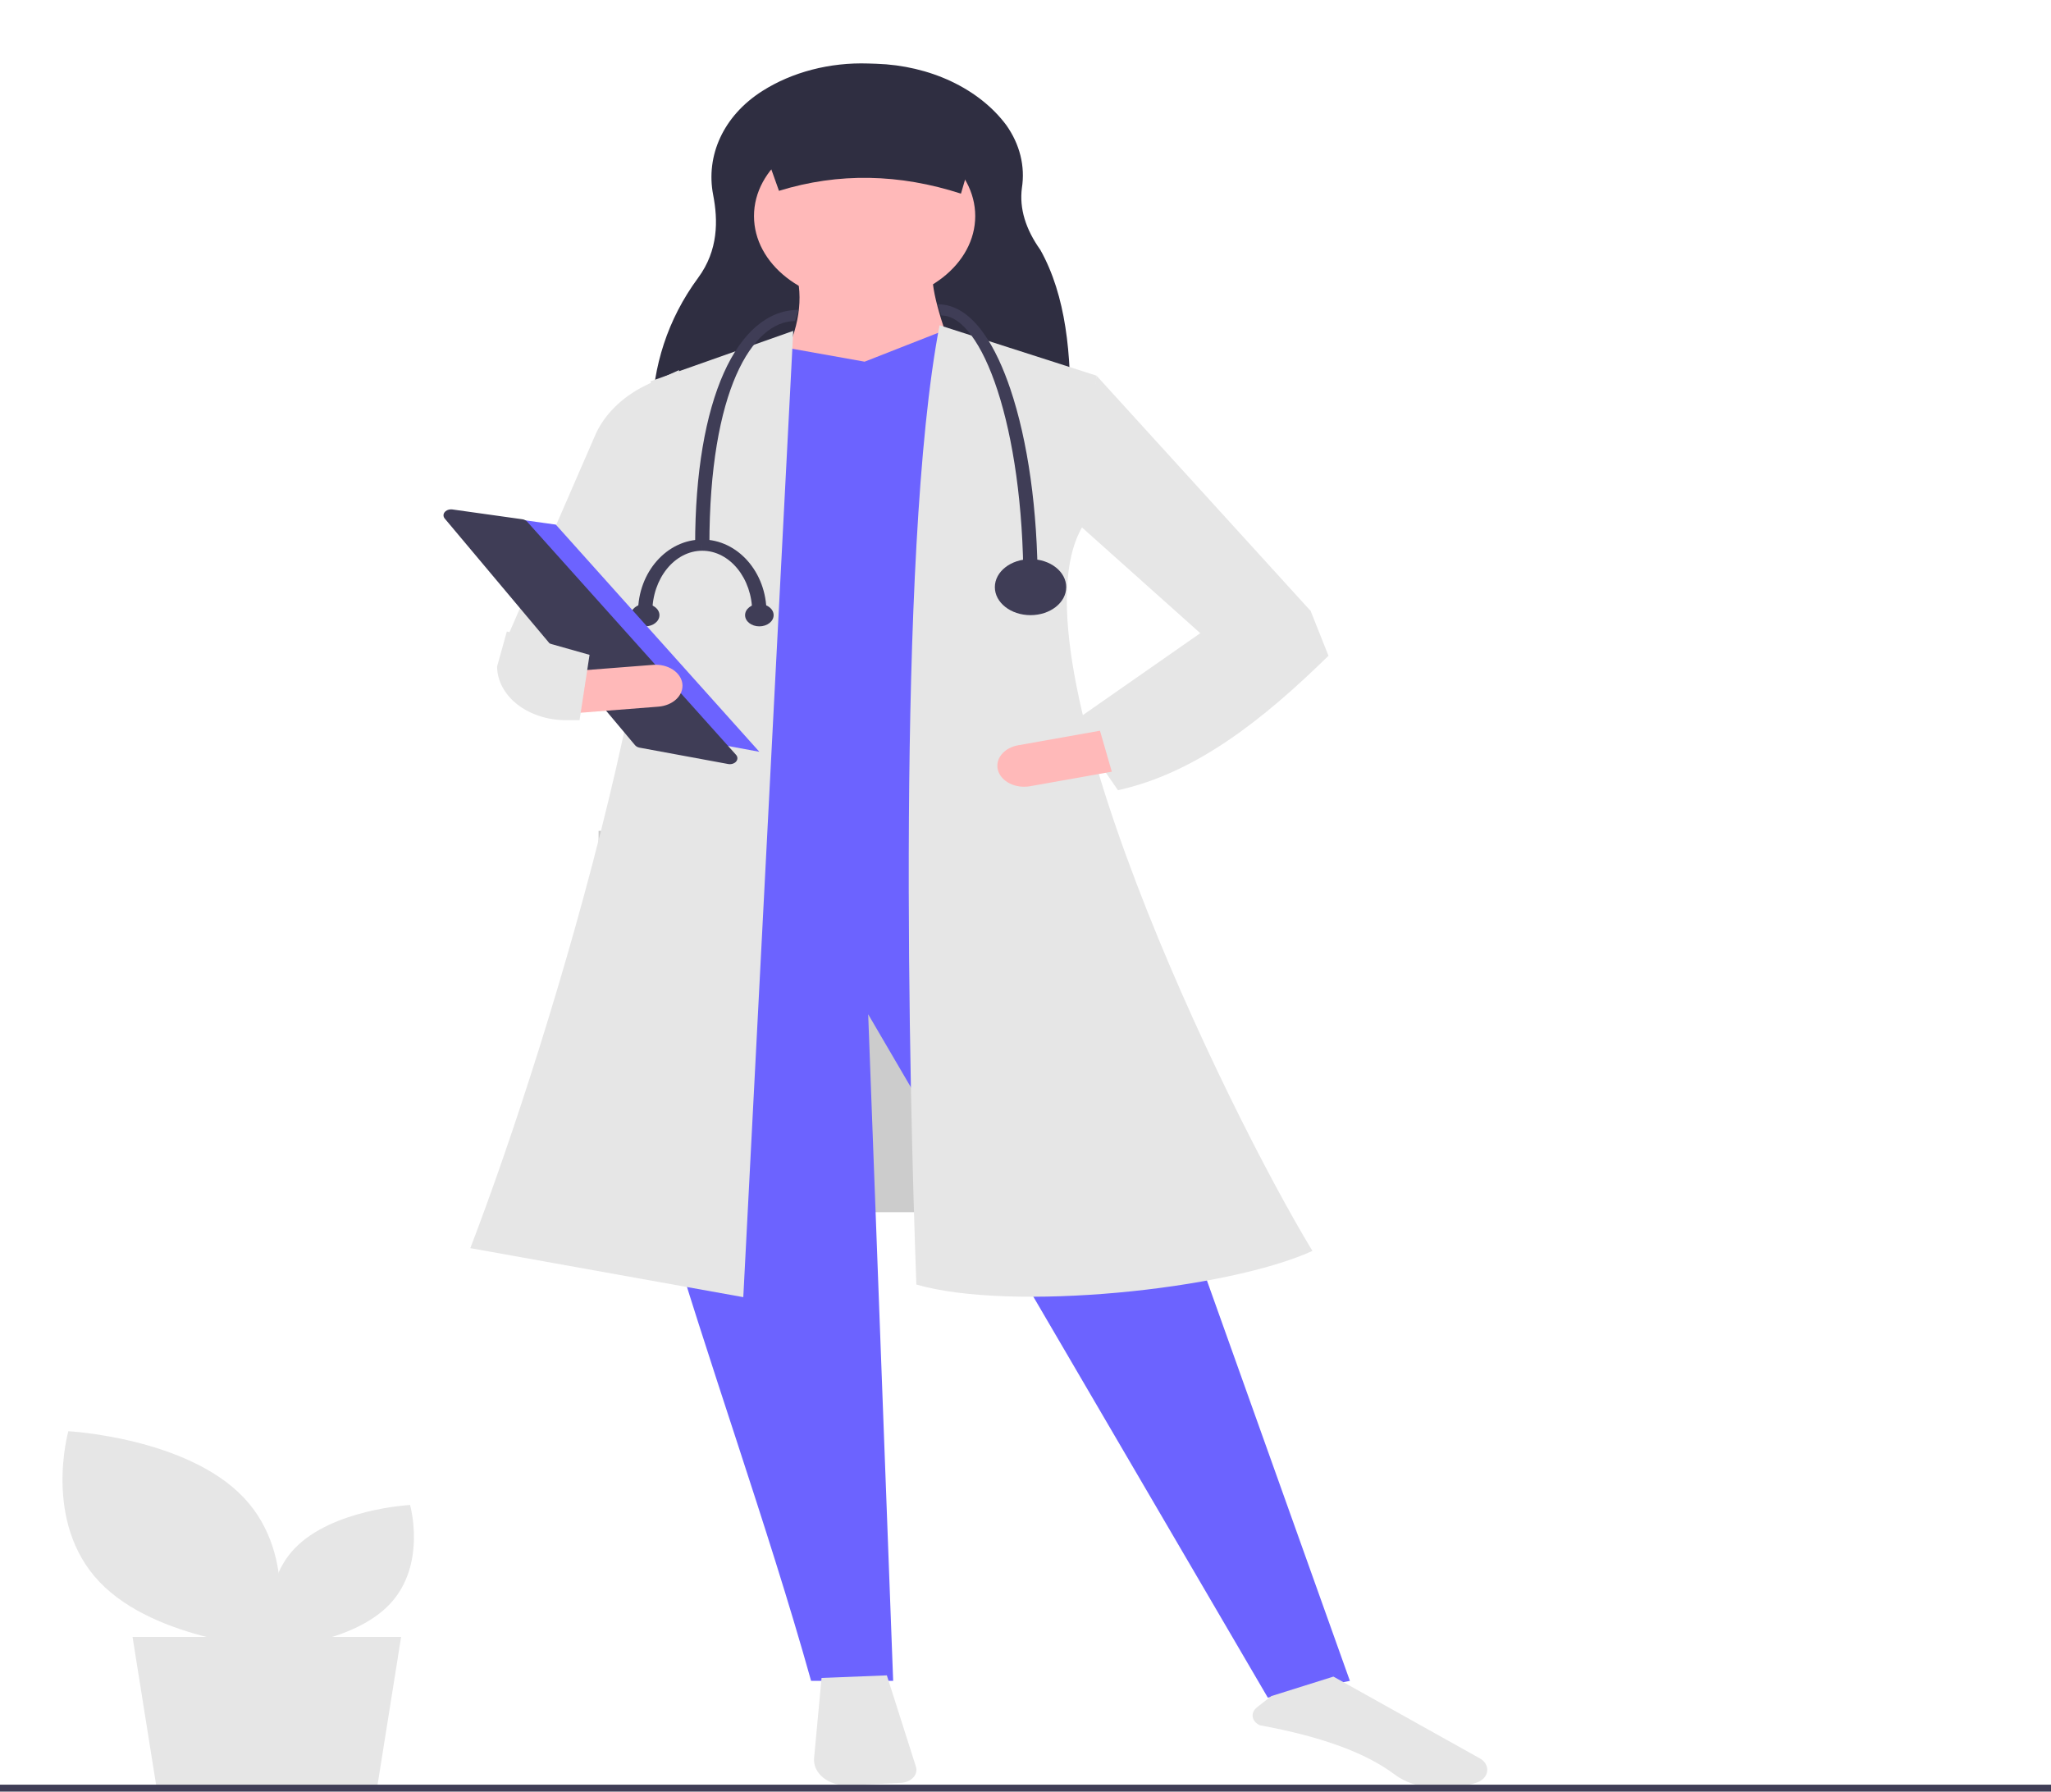 <svg width="940" height="821" viewBox="0 0 940 821" fill="none" xmlns="http://www.w3.org/2000/svg">
<g id="undraw_medical_research_qg4d 1" clip-path="url(#clip0_1:2)">
<path id="Vector" d="M473.464 380.739H274.344V555.481H473.464V380.739Z" fill="#CCCCCC"/>
<path id="Vector_2" d="M172.975 818.305H71.605L60.744 750.113H183.836L172.975 818.305Z" fill="#E6E6E6"/>
<path id="Vector_3" d="M490.45 191.356L298.801 189.964C299.282 168.056 305.777 146.543 319.974 127.292C329.297 114.649 329.096 100.89 326.849 89.298C323.382 71.409 331.445 53.105 349.362 41.718C363.055 33 380.337 28.512 397.952 29.1L401.674 29.222C413.795 29.617 425.596 32.396 435.993 37.304C446.389 42.211 455.049 49.09 461.175 57.308C467.402 66.082 469.913 76.182 468.346 86.149C467.131 95.527 470.038 105.001 476.837 114.565C488.567 135.566 491.107 162.44 490.45 191.356Z" fill="#2F2E41"/>
<g id="legs">
<path id="Vector_4" d="M618.673 770.253L581.06 777.953L397.9 464.787L409.347 770.253H371.734C331.542 626.539 258.977 460.679 291.601 408.315L486.209 399.331L618.673 770.253Z" fill="#6C63FF"/>
<path id="Vector_5" d="M376.53 768.911L373.109 805.614C372.954 807.276 373.254 808.944 373.988 810.507C374.721 812.07 375.873 813.492 377.364 814.677C378.856 815.862 380.653 816.783 382.635 817.379C384.617 817.974 386.739 818.23 388.857 818.129L412.878 816.987C413.991 816.934 415.076 816.69 416.055 816.27C417.033 815.851 417.883 815.268 418.542 814.562C419.201 813.857 419.654 813.046 419.869 812.187C420.084 811.328 420.055 810.443 419.785 809.594L406.451 767.737L376.53 768.911Z" fill="#E6E6E6"/>
<path id="Vector_6" d="M577.451 790.615C605.722 795.805 625.917 803.183 639.184 813.167C643.909 816.696 650.09 818.776 656.604 819.028C664.925 819.371 671.728 818.639 676.841 816.847H676.842C678.152 816.394 679.283 815.674 680.118 814.762C680.954 813.85 681.463 812.779 681.593 811.661C681.748 810.524 681.513 809.376 680.912 808.335C680.311 807.294 679.366 806.398 678.175 805.741L611.127 768.3L582.647 777.241L576.003 782.455C575.284 783.02 574.741 783.708 574.418 784.465C574.095 785.222 573.999 786.027 574.14 786.818C574.28 787.609 574.652 788.363 575.227 789.022C575.802 789.681 576.563 790.226 577.451 790.615H577.451Z" fill="#E6E6E6"/>
</g>
<path id="Vector_7" d="M396.264 138.787C424.263 138.787 446.96 120.973 446.96 98.999C446.96 77.025 424.263 59.212 396.264 59.212C368.266 59.212 345.568 77.025 345.568 98.999C345.568 120.973 368.266 138.787 396.264 138.787Z" fill="#FFB9B9"/>
<path id="Vector_8" d="M440.419 172.157L357.016 168.307C365.189 153.583 368.454 139.405 365.192 125.952H427.336C427.195 136.281 433.745 154.149 440.419 172.157Z" fill="#FFB9B9"/>
<path id="Vector_9" d="M492.75 410.881L309.591 421.15L328.397 166.382L360.287 159.322L396.264 165.739L432.241 151.621L455.137 158.039L492.75 410.881Z" fill="#6C63FF"/>
<path id="Vector_10" d="M340.662 594.418L215.557 571.957C252.757 475.141 319.775 253.654 298.143 174.724L363.557 151.621L340.662 594.418Z" fill="#E6E6E6"/>
<path id="Vector_11" d="M280.154 314.622L232.728 291.519L273.174 198.552C277.685 188.959 286.325 180.904 297.601 175.781L311.226 169.59L303.049 263.283L280.154 314.622Z" fill="#E6E6E6"/>
<path id="Vector_12" d="M601.502 573.24C562.016 591.169 463.315 601.164 419.977 588.642C416.788 501.168 410.534 253.735 430.607 149.055L502.563 172.157L496.021 241.464C461.621 300.753 561.513 507.255 601.502 573.24Z" fill="#E6E6E6"/>
<g id="upperhand">
<path id="Vector_13" d="M595.778 303.071L551.623 291.52L492.75 238.897L502.563 172.157L600.684 279.968L595.778 303.071Z" fill="#E6E6E6"/>
</g>
<path id="Vector_14" d="M440.419 88.731C412.26 79.644 384.45 78.987 357.016 87.448L345.568 55.361H450.231L440.419 88.731Z" fill="#2F2E41"/>
<g id="hands">
<path id="Vector_15" d="M491.115 331.307L512.375 362.11C548.133 354.283 579.124 329.607 608.861 300.504L600.684 279.968L549.988 290.236L491.115 331.307Z" fill="#E6E6E6"/>
<path id="Vector_16" d="M457.398 353.027C458.12 355.516 460.071 357.677 462.821 359.039C465.571 360.4 468.897 360.85 472.07 360.29L509.551 353.628L504.134 334.852L466.652 341.512C463.479 342.077 460.722 343.607 458.987 345.766C457.251 347.925 456.68 350.537 457.398 353.027V353.027Z" fill="#FFB9B9"/>
</g>
<path id="Vector_17" d="M475.579 267.775H469.038C469.038 195.164 449.988 144.562 431.425 144.562L429.789 139.429C446.437 139.429 457.051 160.488 463.023 178.156C471.12 202.108 475.579 233.935 475.579 267.775Z" fill="#3F3D56"/>
<path id="Vector_18" d="M325.126 249.807H318.585C318.585 183.306 337.766 141.995 366.01 141.995L364.375 147.129C344.838 147.129 325.126 178.878 325.126 249.807Z" fill="#3F3D56"/>
<path id="Vector_19" d="M472.309 281.893C481.34 281.893 488.662 276.147 488.662 269.059C488.662 261.97 481.34 256.224 472.309 256.224C463.277 256.224 455.955 261.97 455.955 269.059C455.955 276.147 463.277 281.893 472.309 281.893Z" fill="#3F3D56"/>
<path id="Vector_20" d="M298.96 280.61H292.419C292.419 262.21 305.624 247.24 321.855 247.24V252.374C309.231 252.374 298.96 265.04 298.96 280.61Z" fill="#3F3D56"/>
<path id="Vector_21" d="M351.292 280.61H344.75C344.75 265.04 334.48 252.374 321.855 252.374V247.24C338.087 247.24 351.292 262.21 351.292 280.61Z" fill="#3F3D56"/>
<path id="Vector_22" d="M348.021 287.027C351.634 287.027 354.563 284.729 354.563 281.893C354.563 279.058 351.634 276.759 348.021 276.759C344.408 276.759 341.48 279.058 341.48 281.893C341.48 284.729 344.408 287.027 348.021 287.027Z" fill="#3F3D56"/>
<path id="Vector_23" d="M295.69 287.027C299.302 287.027 302.231 284.729 302.231 281.893C302.231 279.058 299.302 276.759 295.69 276.759C292.077 276.759 289.148 279.058 289.148 281.893C289.148 284.729 292.077 287.027 295.69 287.027Z" fill="#3F3D56"/>
<path id="Vector_24" d="M213.921 234.684L254.735 240.404L348.021 344.505L298.462 335.353L213.921 234.684Z" fill="#6C63FF"/>
<path id="Vector_25" d="M206.682 233.41C206.06 233.417 205.452 233.556 204.922 233.81C204.391 234.065 203.958 234.427 203.667 234.859C203.376 235.29 203.238 235.775 203.267 236.263C203.297 236.75 203.492 237.223 203.834 237.631L291.033 341.464C291.519 342.045 292.271 342.457 293.133 342.615L333.704 350.107C334.388 350.233 335.105 350.193 335.759 349.993C336.414 349.792 336.975 349.44 337.369 348.983C337.762 348.526 337.969 347.986 337.963 347.434C337.957 346.883 337.737 346.346 337.332 345.895L241.593 239.058C241.334 238.767 241.004 238.519 240.622 238.328C240.24 238.137 239.814 238.007 239.368 237.946L207.336 233.456C207.121 233.426 206.902 233.41 206.682 233.41Z" fill="#3F3D56"/>
<path id="Vector_26" d="M261.077 307.65L263.501 326.808L301.743 323.829C304.98 323.576 307.957 322.325 310.019 320.351C312.081 318.376 313.058 315.839 312.737 313.299C312.416 310.758 310.822 308.422 308.306 306.804C305.79 305.186 302.558 304.418 299.321 304.671L261.077 307.65Z" fill="#FFB9B9"/>
<path id="Vector_27" d="M227.823 305.431C227.879 311.963 231.222 318.214 237.123 322.82C243.025 327.427 251.008 330.016 259.332 330.023H265.62L270.198 300.082L232.293 289.372L227.823 305.431Z" fill="#E6E6E6"/>
<path id="Vector_28" d="M45.574 724.886C71.676 752.32 125.859 755.208 125.859 755.208C125.859 755.208 137.722 713.615 111.62 686.181C85.518 658.746 31.335 655.859 31.335 655.859C31.335 655.859 19.472 697.451 45.574 724.886Z" fill="#E6E6E6"/>
<path id="Vector_29" d="M178.543 735.199C161.319 753.302 125.566 755.208 125.566 755.208C125.566 755.208 117.738 727.762 134.962 709.659C152.186 691.556 187.939 689.65 187.939 689.65C187.939 689.65 195.767 717.096 178.543 735.199Z" fill="#E6E6E6"/>
<path id="Vector_30" d="M940.49 817.817H0V821H940.49V817.817Z" fill="#3F3D56"/>
</g>
<defs>
<clipPath id="clip0_1:2">
<rect width="940" height="821" fill="white"/>
</clipPath>
</defs>
</svg>
